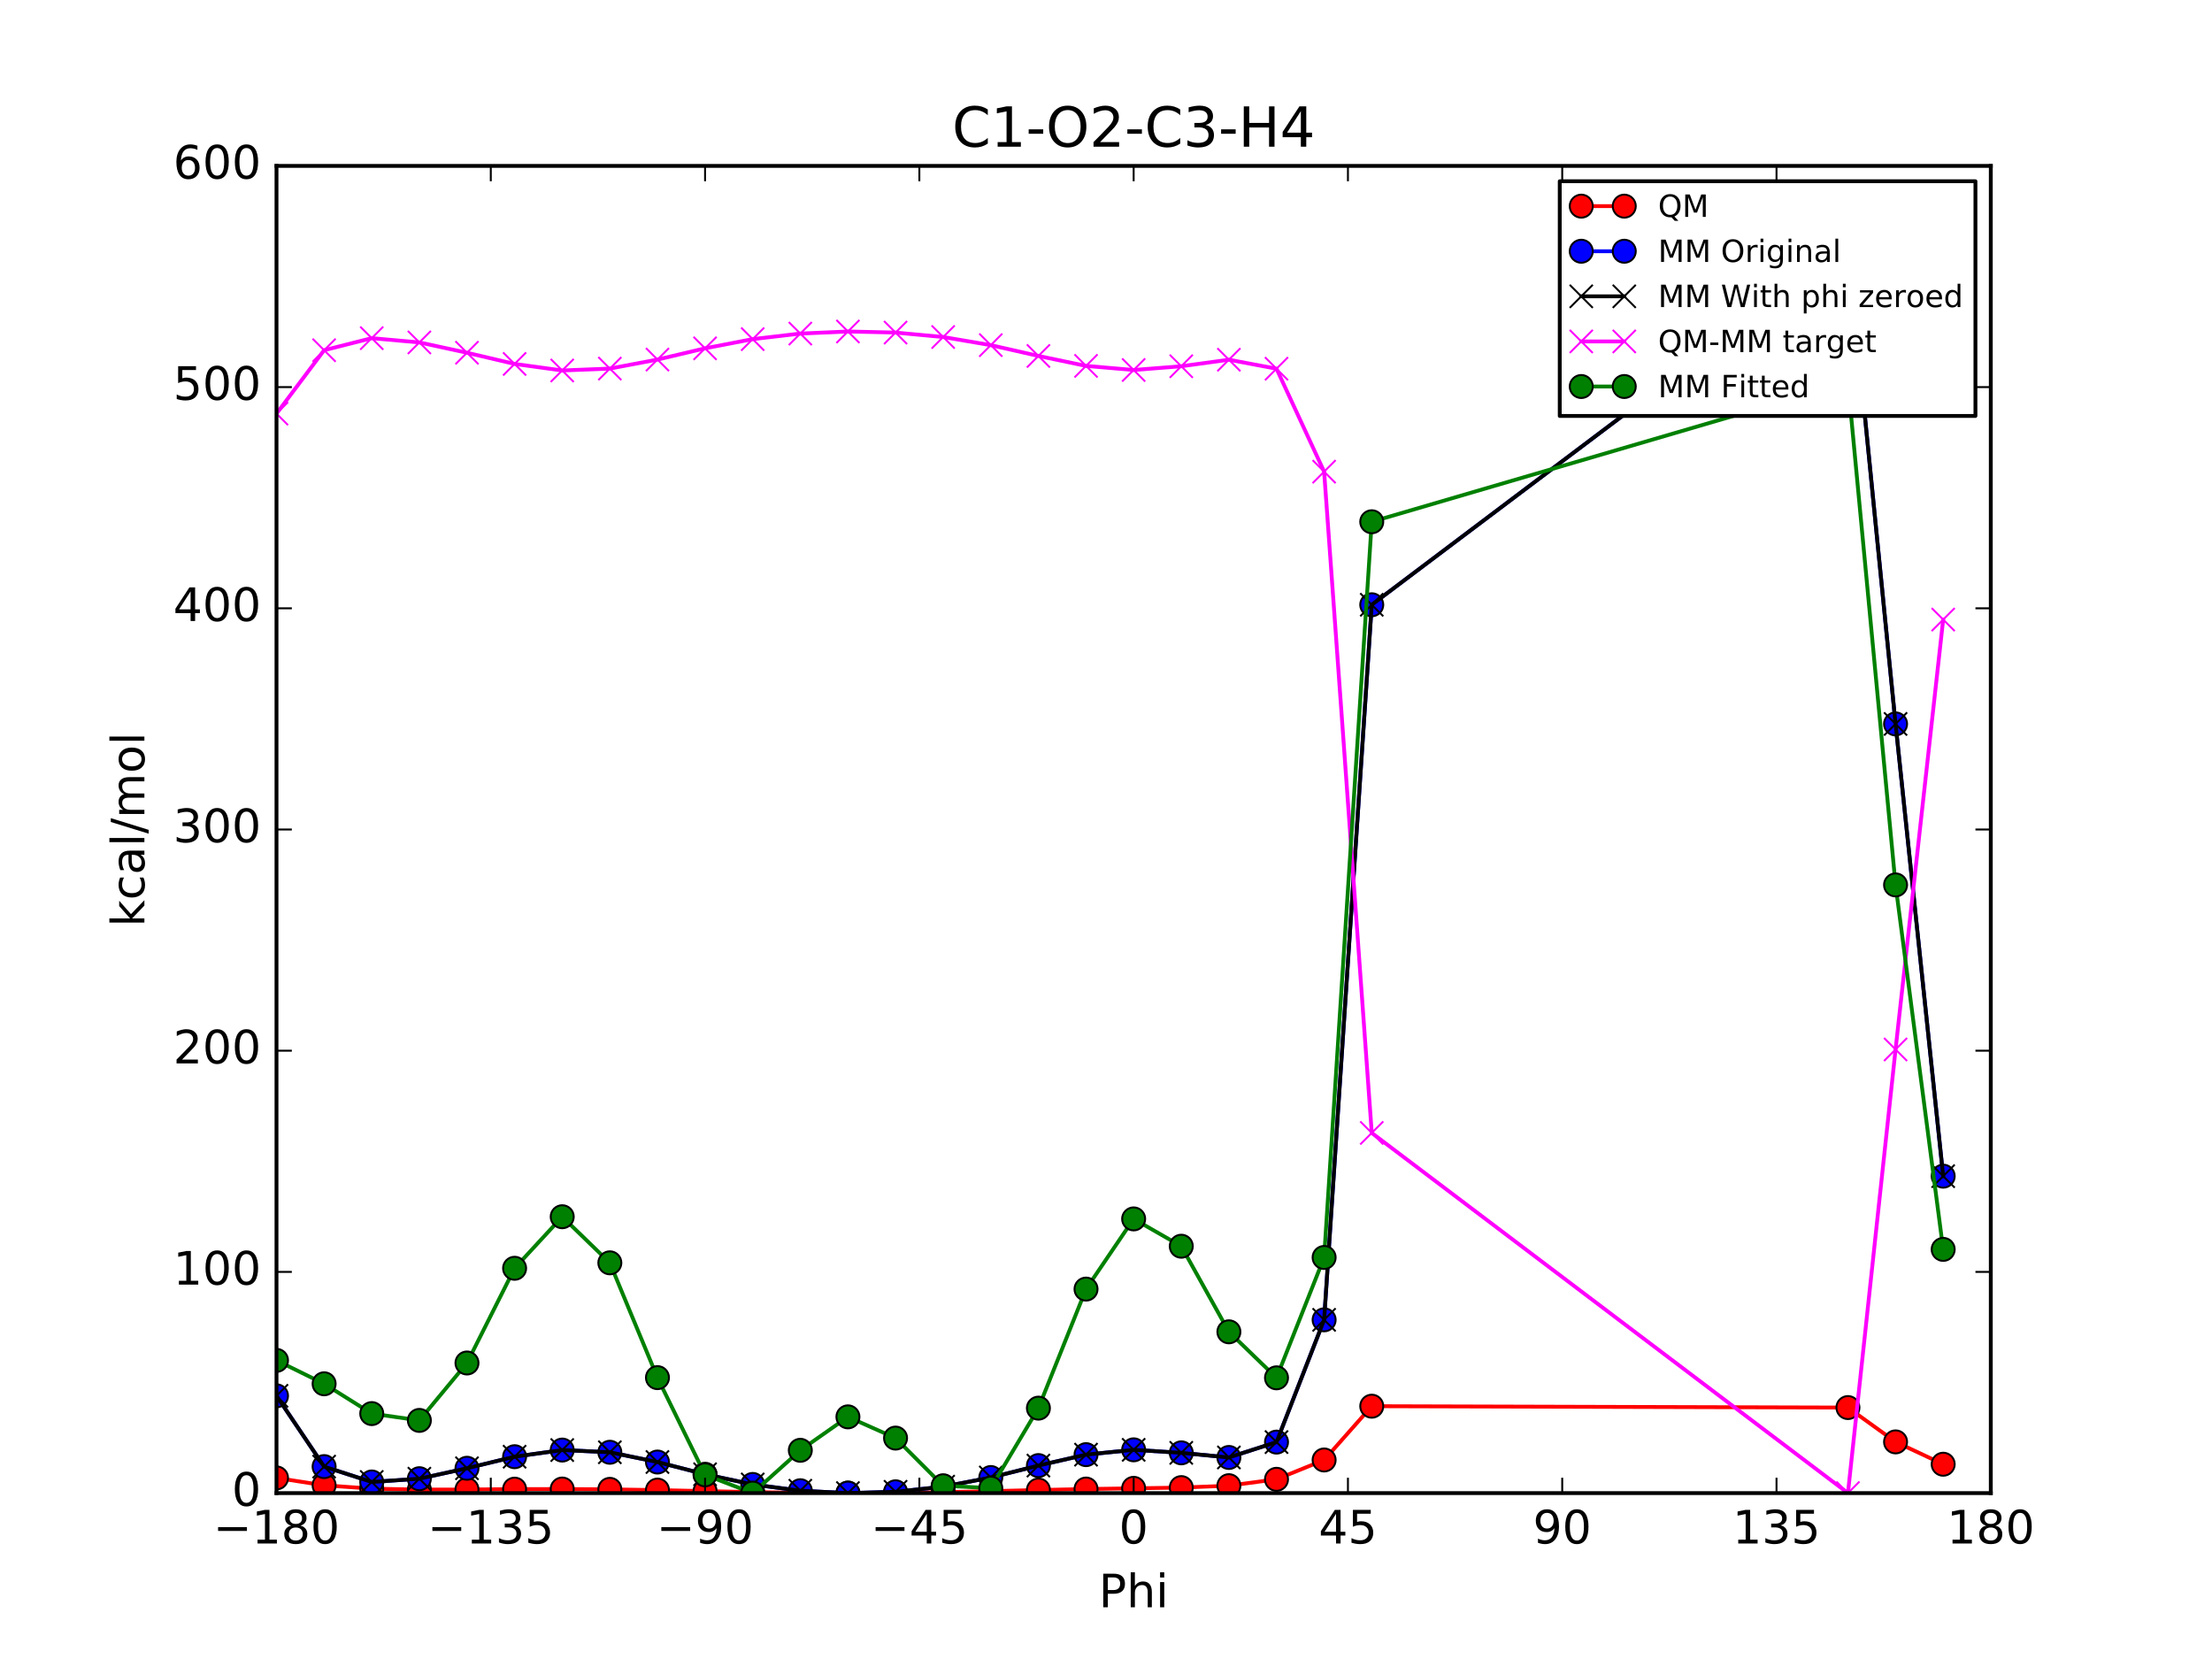 <?xml version="1.0" encoding="utf-8" standalone="no"?>
<!DOCTYPE svg PUBLIC "-//W3C//DTD SVG 1.1//EN"
  "http://www.w3.org/Graphics/SVG/1.1/DTD/svg11.dtd">
<!-- Created with matplotlib (http://matplotlib.org/) -->
<svg height="432pt" version="1.1" viewBox="0 0 576 432" width="576pt" xmlns="http://www.w3.org/2000/svg" xmlns:xlink="http://www.w3.org/1999/xlink">
 <defs>
  <style type="text/css">
*{stroke-linecap:butt;stroke-linejoin:round;stroke-miterlimit:100000;}
  </style>
 </defs>
 <g id="figure_1">
  <g id="patch_1">
   <path d="M 0 432 
L 576 432 
L 576 0 
L 0 0 
z
" style="fill:#ffffff;"/>
  </g>
  <g id="axes_1">
   <g id="patch_2">
    <path d="M 72 388.8 
L 518.4 388.8 
L 518.4 43.2 
L 72 43.2 
z
" style="fill:#ffffff;"/>
   </g>
   <g id="line2d_1">
    <path clip-path="url(#p7f86715329)" d="M 72 384.848 
L 84.4 386.773 
L 96.8 387.638 
L 109.2 387.894 
L 121.6 387.864 
L 134 387.77 
L 146.4 387.74 
L 158.8 387.825 
L 171.2 388.019 
L 183.6 388.277 
L 196 388.534 
L 208.4 388.724 
L 220.8 388.8 
L 233.2 388.742 
L 245.6 388.559 
L 258 388.293 
L 270.4 388 
L 282.8 387.743 
L 295.2 387.556 
L 307.6 387.368 
L 320 386.867 
L 332.4 385.207 
L 344.8 380.177 
L 357.2 366.169 
L 481.2 366.528 
L 493.6 375.465 
L 506 381.281 
" style="fill:none;stroke:#ff0000;stroke-linecap:square;"/>
    <defs>
     <path d="M 0 3 
C 0.796 3 1.559 2.684 2.121 2.121 
C 2.684 1.559 3 0.796 3 0 
C 3 -0.796 2.684 -1.559 2.121 -2.121 
C 1.559 -2.684 0.796 -3 0 -3 
C -0.796 -3 -1.559 -2.684 -2.121 -2.121 
C -2.684 -1.559 -3 -0.796 -3 0 
C -3 0.796 -2.684 1.559 -2.121 2.121 
C -1.559 2.684 -0.796 3 0 3 
z
" id="mc1f499f086" style="stroke:#000000;stroke-width:0.5;"/>
    </defs>
    <g clip-path="url(#p7f86715329)">
     <use style="fill:#ff0000;stroke:#000000;stroke-width:0.5;" x="72" xlink:href="#mc1f499f086" y="384.848"/>
     <use style="fill:#ff0000;stroke:#000000;stroke-width:0.5;" x="84.4" xlink:href="#mc1f499f086" y="386.773"/>
     <use style="fill:#ff0000;stroke:#000000;stroke-width:0.5;" x="96.8" xlink:href="#mc1f499f086" y="387.638"/>
     <use style="fill:#ff0000;stroke:#000000;stroke-width:0.5;" x="109.2" xlink:href="#mc1f499f086" y="387.894"/>
     <use style="fill:#ff0000;stroke:#000000;stroke-width:0.5;" x="121.6" xlink:href="#mc1f499f086" y="387.864"/>
     <use style="fill:#ff0000;stroke:#000000;stroke-width:0.5;" x="134" xlink:href="#mc1f499f086" y="387.77"/>
     <use style="fill:#ff0000;stroke:#000000;stroke-width:0.5;" x="146.4" xlink:href="#mc1f499f086" y="387.74"/>
     <use style="fill:#ff0000;stroke:#000000;stroke-width:0.5;" x="158.8" xlink:href="#mc1f499f086" y="387.825"/>
     <use style="fill:#ff0000;stroke:#000000;stroke-width:0.5;" x="171.2" xlink:href="#mc1f499f086" y="388.019"/>
     <use style="fill:#ff0000;stroke:#000000;stroke-width:0.5;" x="183.6" xlink:href="#mc1f499f086" y="388.277"/>
     <use style="fill:#ff0000;stroke:#000000;stroke-width:0.5;" x="196" xlink:href="#mc1f499f086" y="388.534"/>
     <use style="fill:#ff0000;stroke:#000000;stroke-width:0.5;" x="208.4" xlink:href="#mc1f499f086" y="388.724"/>
     <use style="fill:#ff0000;stroke:#000000;stroke-width:0.5;" x="220.8" xlink:href="#mc1f499f086" y="388.8"/>
     <use style="fill:#ff0000;stroke:#000000;stroke-width:0.5;" x="233.2" xlink:href="#mc1f499f086" y="388.742"/>
     <use style="fill:#ff0000;stroke:#000000;stroke-width:0.5;" x="245.6" xlink:href="#mc1f499f086" y="388.559"/>
     <use style="fill:#ff0000;stroke:#000000;stroke-width:0.5;" x="258" xlink:href="#mc1f499f086" y="388.293"/>
     <use style="fill:#ff0000;stroke:#000000;stroke-width:0.5;" x="270.4" xlink:href="#mc1f499f086" y="388"/>
     <use style="fill:#ff0000;stroke:#000000;stroke-width:0.5;" x="282.8" xlink:href="#mc1f499f086" y="387.743"/>
     <use style="fill:#ff0000;stroke:#000000;stroke-width:0.5;" x="295.2" xlink:href="#mc1f499f086" y="387.556"/>
     <use style="fill:#ff0000;stroke:#000000;stroke-width:0.5;" x="307.6" xlink:href="#mc1f499f086" y="387.368"/>
     <use style="fill:#ff0000;stroke:#000000;stroke-width:0.5;" x="320" xlink:href="#mc1f499f086" y="386.867"/>
     <use style="fill:#ff0000;stroke:#000000;stroke-width:0.5;" x="332.4" xlink:href="#mc1f499f086" y="385.207"/>
     <use style="fill:#ff0000;stroke:#000000;stroke-width:0.5;" x="344.8" xlink:href="#mc1f499f086" y="380.177"/>
     <use style="fill:#ff0000;stroke:#000000;stroke-width:0.5;" x="357.2" xlink:href="#mc1f499f086" y="366.169"/>
     <use style="fill:#ff0000;stroke:#000000;stroke-width:0.5;" x="481.2" xlink:href="#mc1f499f086" y="366.528"/>
     <use style="fill:#ff0000;stroke:#000000;stroke-width:0.5;" x="493.6" xlink:href="#mc1f499f086" y="375.465"/>
     <use style="fill:#ff0000;stroke:#000000;stroke-width:0.5;" x="506" xlink:href="#mc1f499f086" y="381.281"/>
    </g>
   </g>
   <g id="line2d_2">
    <path clip-path="url(#p7f86715329)" d="M 72 363.47 
L 84.4 381.899 
L 96.8 385.902 
L 109.2 385.05 
L 121.6 382.333 
L 134 379.323 
L 146.4 377.592 
L 158.8 378.166 
L 171.2 380.709 
L 183.6 383.895 
L 196 386.546 
L 208.4 388.183 
L 220.8 388.8 
L 233.2 388.461 
L 245.6 387.124 
L 258 384.743 
L 270.4 381.632 
L 282.8 378.786 
L 295.2 377.532 
L 307.6 378.318 
L 320 379.519 
L 332.4 375.518 
L 344.8 343.681 
L 357.2 157.48 
L 481.2 64.05 
L 493.6 188.51 
L 506 306.27 
" style="fill:none;stroke:#0000ff;stroke-linecap:square;"/>
    <defs>
     <path d="M 0 3 
C 0.796 3 1.559 2.684 2.121 2.121 
C 2.684 1.559 3 0.796 3 0 
C 3 -0.796 2.684 -1.559 2.121 -2.121 
C 1.559 -2.684 0.796 -3 0 -3 
C -0.796 -3 -1.559 -2.684 -2.121 -2.121 
C -2.684 -1.559 -3 -0.796 -3 0 
C -3 0.796 -2.684 1.559 -2.121 2.121 
C -1.559 2.684 -0.796 3 0 3 
z
" id="mb810d539e5" style="stroke:#000000;stroke-width:0.5;"/>
    </defs>
    <g clip-path="url(#p7f86715329)">
     <use style="fill:#0000ff;stroke:#000000;stroke-width:0.5;" x="72" xlink:href="#mb810d539e5" y="363.47"/>
     <use style="fill:#0000ff;stroke:#000000;stroke-width:0.5;" x="84.4" xlink:href="#mb810d539e5" y="381.899"/>
     <use style="fill:#0000ff;stroke:#000000;stroke-width:0.5;" x="96.8" xlink:href="#mb810d539e5" y="385.902"/>
     <use style="fill:#0000ff;stroke:#000000;stroke-width:0.5;" x="109.2" xlink:href="#mb810d539e5" y="385.05"/>
     <use style="fill:#0000ff;stroke:#000000;stroke-width:0.5;" x="121.6" xlink:href="#mb810d539e5" y="382.333"/>
     <use style="fill:#0000ff;stroke:#000000;stroke-width:0.5;" x="134" xlink:href="#mb810d539e5" y="379.323"/>
     <use style="fill:#0000ff;stroke:#000000;stroke-width:0.5;" x="146.4" xlink:href="#mb810d539e5" y="377.592"/>
     <use style="fill:#0000ff;stroke:#000000;stroke-width:0.5;" x="158.8" xlink:href="#mb810d539e5" y="378.166"/>
     <use style="fill:#0000ff;stroke:#000000;stroke-width:0.5;" x="171.2" xlink:href="#mb810d539e5" y="380.709"/>
     <use style="fill:#0000ff;stroke:#000000;stroke-width:0.5;" x="183.6" xlink:href="#mb810d539e5" y="383.895"/>
     <use style="fill:#0000ff;stroke:#000000;stroke-width:0.5;" x="196" xlink:href="#mb810d539e5" y="386.546"/>
     <use style="fill:#0000ff;stroke:#000000;stroke-width:0.5;" x="208.4" xlink:href="#mb810d539e5" y="388.183"/>
     <use style="fill:#0000ff;stroke:#000000;stroke-width:0.5;" x="220.8" xlink:href="#mb810d539e5" y="388.8"/>
     <use style="fill:#0000ff;stroke:#000000;stroke-width:0.5;" x="233.2" xlink:href="#mb810d539e5" y="388.461"/>
     <use style="fill:#0000ff;stroke:#000000;stroke-width:0.5;" x="245.6" xlink:href="#mb810d539e5" y="387.124"/>
     <use style="fill:#0000ff;stroke:#000000;stroke-width:0.5;" x="258" xlink:href="#mb810d539e5" y="384.743"/>
     <use style="fill:#0000ff;stroke:#000000;stroke-width:0.5;" x="270.4" xlink:href="#mb810d539e5" y="381.632"/>
     <use style="fill:#0000ff;stroke:#000000;stroke-width:0.5;" x="282.8" xlink:href="#mb810d539e5" y="378.786"/>
     <use style="fill:#0000ff;stroke:#000000;stroke-width:0.5;" x="295.2" xlink:href="#mb810d539e5" y="377.532"/>
     <use style="fill:#0000ff;stroke:#000000;stroke-width:0.5;" x="307.6" xlink:href="#mb810d539e5" y="378.318"/>
     <use style="fill:#0000ff;stroke:#000000;stroke-width:0.5;" x="320" xlink:href="#mb810d539e5" y="379.519"/>
     <use style="fill:#0000ff;stroke:#000000;stroke-width:0.5;" x="332.4" xlink:href="#mb810d539e5" y="375.518"/>
     <use style="fill:#0000ff;stroke:#000000;stroke-width:0.5;" x="344.8" xlink:href="#mb810d539e5" y="343.681"/>
     <use style="fill:#0000ff;stroke:#000000;stroke-width:0.5;" x="357.2" xlink:href="#mb810d539e5" y="157.48"/>
     <use style="fill:#0000ff;stroke:#000000;stroke-width:0.5;" x="481.2" xlink:href="#mb810d539e5" y="64.05"/>
     <use style="fill:#0000ff;stroke:#000000;stroke-width:0.5;" x="493.6" xlink:href="#mb810d539e5" y="188.51"/>
     <use style="fill:#0000ff;stroke:#000000;stroke-width:0.5;" x="506" xlink:href="#mb810d539e5" y="306.27"/>
    </g>
   </g>
   <g id="line2d_3">
    <path clip-path="url(#p7f86715329)" d="M 72 363.47 
L 84.4 381.899 
L 96.8 385.902 
L 109.2 385.05 
L 121.6 382.333 
L 134 379.323 
L 146.4 377.592 
L 158.8 378.166 
L 171.2 380.709 
L 183.6 383.895 
L 196 386.546 
L 208.4 388.183 
L 220.8 388.8 
L 233.2 388.461 
L 245.6 387.124 
L 258 384.743 
L 270.4 381.632 
L 282.8 378.786 
L 295.2 377.532 
L 307.6 378.318 
L 320 379.519 
L 332.4 375.518 
L 344.8 343.681 
L 357.2 157.48 
L 481.2 64.05 
L 493.6 188.51 
L 506 306.27 
" style="fill:none;stroke:#000000;stroke-linecap:square;"/>
    <defs>
     <path d="M -3 3 
L 3 -3 
M -3 -3 
L 3 3 
" id="mf000727d4c" style="stroke:#000000;stroke-width:0.5;"/>
    </defs>
    <g clip-path="url(#p7f86715329)">
     <use style="stroke:#000000;stroke-width:0.5;" x="72" xlink:href="#mf000727d4c" y="363.47"/>
     <use style="stroke:#000000;stroke-width:0.5;" x="84.4" xlink:href="#mf000727d4c" y="381.899"/>
     <use style="stroke:#000000;stroke-width:0.5;" x="96.8" xlink:href="#mf000727d4c" y="385.902"/>
     <use style="stroke:#000000;stroke-width:0.5;" x="109.2" xlink:href="#mf000727d4c" y="385.05"/>
     <use style="stroke:#000000;stroke-width:0.5;" x="121.6" xlink:href="#mf000727d4c" y="382.333"/>
     <use style="stroke:#000000;stroke-width:0.5;" x="134" xlink:href="#mf000727d4c" y="379.323"/>
     <use style="stroke:#000000;stroke-width:0.5;" x="146.4" xlink:href="#mf000727d4c" y="377.592"/>
     <use style="stroke:#000000;stroke-width:0.5;" x="158.8" xlink:href="#mf000727d4c" y="378.166"/>
     <use style="stroke:#000000;stroke-width:0.5;" x="171.2" xlink:href="#mf000727d4c" y="380.709"/>
     <use style="stroke:#000000;stroke-width:0.5;" x="183.6" xlink:href="#mf000727d4c" y="383.895"/>
     <use style="stroke:#000000;stroke-width:0.5;" x="196" xlink:href="#mf000727d4c" y="386.546"/>
     <use style="stroke:#000000;stroke-width:0.5;" x="208.4" xlink:href="#mf000727d4c" y="388.183"/>
     <use style="stroke:#000000;stroke-width:0.5;" x="220.8" xlink:href="#mf000727d4c" y="388.8"/>
     <use style="stroke:#000000;stroke-width:0.5;" x="233.2" xlink:href="#mf000727d4c" y="388.461"/>
     <use style="stroke:#000000;stroke-width:0.5;" x="245.6" xlink:href="#mf000727d4c" y="387.124"/>
     <use style="stroke:#000000;stroke-width:0.5;" x="258" xlink:href="#mf000727d4c" y="384.743"/>
     <use style="stroke:#000000;stroke-width:0.5;" x="270.4" xlink:href="#mf000727d4c" y="381.632"/>
     <use style="stroke:#000000;stroke-width:0.5;" x="282.8" xlink:href="#mf000727d4c" y="378.786"/>
     <use style="stroke:#000000;stroke-width:0.5;" x="295.2" xlink:href="#mf000727d4c" y="377.532"/>
     <use style="stroke:#000000;stroke-width:0.5;" x="307.6" xlink:href="#mf000727d4c" y="378.318"/>
     <use style="stroke:#000000;stroke-width:0.5;" x="320" xlink:href="#mf000727d4c" y="379.519"/>
     <use style="stroke:#000000;stroke-width:0.5;" x="332.4" xlink:href="#mf000727d4c" y="375.518"/>
     <use style="stroke:#000000;stroke-width:0.5;" x="344.8" xlink:href="#mf000727d4c" y="343.681"/>
     <use style="stroke:#000000;stroke-width:0.5;" x="357.2" xlink:href="#mf000727d4c" y="157.48"/>
     <use style="stroke:#000000;stroke-width:0.5;" x="481.2" xlink:href="#mf000727d4c" y="64.05"/>
     <use style="stroke:#000000;stroke-width:0.5;" x="493.6" xlink:href="#mf000727d4c" y="188.51"/>
     <use style="stroke:#000000;stroke-width:0.5;" x="506" xlink:href="#mf000727d4c" y="306.27"/>
    </g>
   </g>
   <g id="line2d_4">
    <path clip-path="url(#p7f86715329)" d="M 72 107.7 
L 84.4 91.196 
L 96.8 88.058 
L 109.2 89.166 
L 121.6 91.853 
L 134 94.769 
L 146.4 96.47 
L 158.8 95.98 
L 171.2 93.632 
L 183.6 90.704 
L 196 88.31 
L 208.4 86.863 
L 220.8 86.322 
L 233.2 86.602 
L 245.6 87.757 
L 258 89.872 
L 270.4 92.69 
L 282.8 95.279 
L 295.2 96.346 
L 307.6 95.371 
L 320 93.669 
L 332.4 96.011 
L 344.8 122.818 
L 357.2 295.011 
L 481.2 388.8 
L 493.6 273.277 
L 506 161.332 
" style="fill:none;stroke:#ff00ff;stroke-linecap:square;"/>
    <defs>
     <path d="M -3 3 
L 3 -3 
M -3 -3 
L 3 3 
" id="mff439f329f" style="stroke:#ff00ff;stroke-width:0.5;"/>
    </defs>
    <g clip-path="url(#p7f86715329)">
     <use style="fill:#ff00ff;stroke:#ff00ff;stroke-width:0.5;" x="72" xlink:href="#mff439f329f" y="107.7"/>
     <use style="fill:#ff00ff;stroke:#ff00ff;stroke-width:0.5;" x="84.4" xlink:href="#mff439f329f" y="91.196"/>
     <use style="fill:#ff00ff;stroke:#ff00ff;stroke-width:0.5;" x="96.8" xlink:href="#mff439f329f" y="88.058"/>
     <use style="fill:#ff00ff;stroke:#ff00ff;stroke-width:0.5;" x="109.2" xlink:href="#mff439f329f" y="89.166"/>
     <use style="fill:#ff00ff;stroke:#ff00ff;stroke-width:0.5;" x="121.6" xlink:href="#mff439f329f" y="91.853"/>
     <use style="fill:#ff00ff;stroke:#ff00ff;stroke-width:0.5;" x="134" xlink:href="#mff439f329f" y="94.769"/>
     <use style="fill:#ff00ff;stroke:#ff00ff;stroke-width:0.5;" x="146.4" xlink:href="#mff439f329f" y="96.47"/>
     <use style="fill:#ff00ff;stroke:#ff00ff;stroke-width:0.5;" x="158.8" xlink:href="#mff439f329f" y="95.98"/>
     <use style="fill:#ff00ff;stroke:#ff00ff;stroke-width:0.5;" x="171.2" xlink:href="#mff439f329f" y="93.632"/>
     <use style="fill:#ff00ff;stroke:#ff00ff;stroke-width:0.5;" x="183.6" xlink:href="#mff439f329f" y="90.704"/>
     <use style="fill:#ff00ff;stroke:#ff00ff;stroke-width:0.5;" x="196" xlink:href="#mff439f329f" y="88.31"/>
     <use style="fill:#ff00ff;stroke:#ff00ff;stroke-width:0.5;" x="208.4" xlink:href="#mff439f329f" y="86.863"/>
     <use style="fill:#ff00ff;stroke:#ff00ff;stroke-width:0.5;" x="220.8" xlink:href="#mff439f329f" y="86.322"/>
     <use style="fill:#ff00ff;stroke:#ff00ff;stroke-width:0.5;" x="233.2" xlink:href="#mff439f329f" y="86.602"/>
     <use style="fill:#ff00ff;stroke:#ff00ff;stroke-width:0.5;" x="245.6" xlink:href="#mff439f329f" y="87.757"/>
     <use style="fill:#ff00ff;stroke:#ff00ff;stroke-width:0.5;" x="258" xlink:href="#mff439f329f" y="89.872"/>
     <use style="fill:#ff00ff;stroke:#ff00ff;stroke-width:0.5;" x="270.4" xlink:href="#mff439f329f" y="92.69"/>
     <use style="fill:#ff00ff;stroke:#ff00ff;stroke-width:0.5;" x="282.8" xlink:href="#mff439f329f" y="95.279"/>
     <use style="fill:#ff00ff;stroke:#ff00ff;stroke-width:0.5;" x="295.2" xlink:href="#mff439f329f" y="96.346"/>
     <use style="fill:#ff00ff;stroke:#ff00ff;stroke-width:0.5;" x="307.6" xlink:href="#mff439f329f" y="95.371"/>
     <use style="fill:#ff00ff;stroke:#ff00ff;stroke-width:0.5;" x="320" xlink:href="#mff439f329f" y="93.669"/>
     <use style="fill:#ff00ff;stroke:#ff00ff;stroke-width:0.5;" x="332.4" xlink:href="#mff439f329f" y="96.011"/>
     <use style="fill:#ff00ff;stroke:#ff00ff;stroke-width:0.5;" x="344.8" xlink:href="#mff439f329f" y="122.818"/>
     <use style="fill:#ff00ff;stroke:#ff00ff;stroke-width:0.5;" x="357.2" xlink:href="#mff439f329f" y="295.011"/>
     <use style="fill:#ff00ff;stroke:#ff00ff;stroke-width:0.5;" x="481.2" xlink:href="#mff439f329f" y="388.8"/>
     <use style="fill:#ff00ff;stroke:#ff00ff;stroke-width:0.5;" x="493.6" xlink:href="#mff439f329f" y="273.277"/>
     <use style="fill:#ff00ff;stroke:#ff00ff;stroke-width:0.5;" x="506" xlink:href="#mff439f329f" y="161.332"/>
    </g>
   </g>
   <g id="line2d_5">
    <path clip-path="url(#p7f86715329)" d="M 72 354.244 
L 84.4 360.338 
L 96.8 368.095 
L 109.2 369.871 
L 121.6 354.921 
L 134 330.257 
L 146.4 316.836 
L 158.8 328.838 
L 171.2 358.734 
L 183.6 384.046 
L 196 388.8 
L 208.4 377.654 
L 220.8 368.947 
L 233.2 374.477 
L 245.6 386.885 
L 258 387.504 
L 270.4 366.678 
L 282.8 335.676 
L 295.2 317.4 
L 307.6 324.513 
L 320 346.802 
L 332.4 358.783 
L 344.8 327.442 
L 357.2 135.866 
L 481.2 99.572 
L 493.6 230.431 
L 506 325.337 
" style="fill:none;stroke:#008000;stroke-linecap:square;"/>
    <defs>
     <path d="M 0 3 
C 0.796 3 1.559 2.684 2.121 2.121 
C 2.684 1.559 3 0.796 3 0 
C 3 -0.796 2.684 -1.559 2.121 -2.121 
C 1.559 -2.684 0.796 -3 0 -3 
C -0.796 -3 -1.559 -2.684 -2.121 -2.121 
C -2.684 -1.559 -3 -0.796 -3 0 
C -3 0.796 -2.684 1.559 -2.121 2.121 
C -1.559 2.684 -0.796 3 0 3 
z
" id="mce58812c3e" style="stroke:#000000;stroke-width:0.5;"/>
    </defs>
    <g clip-path="url(#p7f86715329)">
     <use style="fill:#008000;stroke:#000000;stroke-width:0.5;" x="72" xlink:href="#mce58812c3e" y="354.244"/>
     <use style="fill:#008000;stroke:#000000;stroke-width:0.5;" x="84.4" xlink:href="#mce58812c3e" y="360.338"/>
     <use style="fill:#008000;stroke:#000000;stroke-width:0.5;" x="96.8" xlink:href="#mce58812c3e" y="368.095"/>
     <use style="fill:#008000;stroke:#000000;stroke-width:0.5;" x="109.2" xlink:href="#mce58812c3e" y="369.871"/>
     <use style="fill:#008000;stroke:#000000;stroke-width:0.5;" x="121.6" xlink:href="#mce58812c3e" y="354.921"/>
     <use style="fill:#008000;stroke:#000000;stroke-width:0.5;" x="134" xlink:href="#mce58812c3e" y="330.257"/>
     <use style="fill:#008000;stroke:#000000;stroke-width:0.5;" x="146.4" xlink:href="#mce58812c3e" y="316.836"/>
     <use style="fill:#008000;stroke:#000000;stroke-width:0.5;" x="158.8" xlink:href="#mce58812c3e" y="328.838"/>
     <use style="fill:#008000;stroke:#000000;stroke-width:0.5;" x="171.2" xlink:href="#mce58812c3e" y="358.734"/>
     <use style="fill:#008000;stroke:#000000;stroke-width:0.5;" x="183.6" xlink:href="#mce58812c3e" y="384.046"/>
     <use style="fill:#008000;stroke:#000000;stroke-width:0.5;" x="196" xlink:href="#mce58812c3e" y="388.8"/>
     <use style="fill:#008000;stroke:#000000;stroke-width:0.5;" x="208.4" xlink:href="#mce58812c3e" y="377.654"/>
     <use style="fill:#008000;stroke:#000000;stroke-width:0.5;" x="220.8" xlink:href="#mce58812c3e" y="368.947"/>
     <use style="fill:#008000;stroke:#000000;stroke-width:0.5;" x="233.2" xlink:href="#mce58812c3e" y="374.477"/>
     <use style="fill:#008000;stroke:#000000;stroke-width:0.5;" x="245.6" xlink:href="#mce58812c3e" y="386.885"/>
     <use style="fill:#008000;stroke:#000000;stroke-width:0.5;" x="258" xlink:href="#mce58812c3e" y="387.504"/>
     <use style="fill:#008000;stroke:#000000;stroke-width:0.5;" x="270.4" xlink:href="#mce58812c3e" y="366.678"/>
     <use style="fill:#008000;stroke:#000000;stroke-width:0.5;" x="282.8" xlink:href="#mce58812c3e" y="335.676"/>
     <use style="fill:#008000;stroke:#000000;stroke-width:0.5;" x="295.2" xlink:href="#mce58812c3e" y="317.4"/>
     <use style="fill:#008000;stroke:#000000;stroke-width:0.5;" x="307.6" xlink:href="#mce58812c3e" y="324.513"/>
     <use style="fill:#008000;stroke:#000000;stroke-width:0.5;" x="320" xlink:href="#mce58812c3e" y="346.802"/>
     <use style="fill:#008000;stroke:#000000;stroke-width:0.5;" x="332.4" xlink:href="#mce58812c3e" y="358.783"/>
     <use style="fill:#008000;stroke:#000000;stroke-width:0.5;" x="344.8" xlink:href="#mce58812c3e" y="327.442"/>
     <use style="fill:#008000;stroke:#000000;stroke-width:0.5;" x="357.2" xlink:href="#mce58812c3e" y="135.866"/>
     <use style="fill:#008000;stroke:#000000;stroke-width:0.5;" x="481.2" xlink:href="#mce58812c3e" y="99.572"/>
     <use style="fill:#008000;stroke:#000000;stroke-width:0.5;" x="493.6" xlink:href="#mce58812c3e" y="230.431"/>
     <use style="fill:#008000;stroke:#000000;stroke-width:0.5;" x="506" xlink:href="#mce58812c3e" y="325.337"/>
    </g>
   </g>
   <g id="patch_3">
    <path d="M 72 43.2 
L 518.4 43.2 
" style="fill:none;stroke:#000000;stroke-linecap:square;stroke-linejoin:miter;"/>
   </g>
   <g id="patch_4">
    <path d="M 518.4 388.8 
L 518.4 43.2 
" style="fill:none;stroke:#000000;stroke-linecap:square;stroke-linejoin:miter;"/>
   </g>
   <g id="patch_5">
    <path d="M 72 388.8 
L 72 43.2 
" style="fill:none;stroke:#000000;stroke-linecap:square;stroke-linejoin:miter;"/>
   </g>
   <g id="patch_6">
    <path d="M 72 388.8 
L 518.4 388.8 
" style="fill:none;stroke:#000000;stroke-linecap:square;stroke-linejoin:miter;"/>
   </g>
   <g id="matplotlib.axis_1">
    <g id="xtick_1">
     <g id="line2d_6">
      <defs>
       <path d="M 0 0 
L 0 -4 
" id="m4774ae8184" style="stroke:#000000;stroke-width:0.5;"/>
      </defs>
      <g>
       <use style="stroke:#000000;stroke-width:0.5;" x="72.0" xlink:href="#m4774ae8184" y="388.8"/>
      </g>
     </g>
     <g id="line2d_7">
      <defs>
       <path d="M 0 0 
L 0 4 
" id="m86972c0874" style="stroke:#000000;stroke-width:0.5;"/>
      </defs>
      <g>
       <use style="stroke:#000000;stroke-width:0.5;" x="72.0" xlink:href="#m86972c0874" y="43.2"/>
      </g>
     </g>
     <g id="text_1">
      <!-- −180 -->
      <defs>
       <path d="M 12.406 8.297 
L 28.516 8.297 
L 28.516 63.922 
L 10.984 60.406 
L 10.984 69.391 
L 28.422 72.906 
L 38.281 72.906 
L 38.281 8.297 
L 54.391 8.297 
L 54.391 0 
L 12.406 0 
z
" id="BitstreamVeraSans-Roman-31"/>
       <path d="M 31.781 66.406 
Q 24.172 66.406 20.328 58.906 
Q 16.5 51.422 16.5 36.375 
Q 16.5 21.391 20.328 13.891 
Q 24.172 6.391 31.781 6.391 
Q 39.453 6.391 43.281 13.891 
Q 47.125 21.391 47.125 36.375 
Q 47.125 51.422 43.281 58.906 
Q 39.453 66.406 31.781 66.406 
M 31.781 74.219 
Q 44.047 74.219 50.516 64.516 
Q 56.984 54.828 56.984 36.375 
Q 56.984 17.969 50.516 8.266 
Q 44.047 -1.422 31.781 -1.422 
Q 19.531 -1.422 13.062 8.266 
Q 6.594 17.969 6.594 36.375 
Q 6.594 54.828 13.062 64.516 
Q 19.531 74.219 31.781 74.219 
" id="BitstreamVeraSans-Roman-30"/>
       <path d="M 31.781 34.625 
Q 24.75 34.625 20.719 30.859 
Q 16.703 27.094 16.703 20.516 
Q 16.703 13.922 20.719 10.156 
Q 24.75 6.391 31.781 6.391 
Q 38.812 6.391 42.859 10.172 
Q 46.922 13.969 46.922 20.516 
Q 46.922 27.094 42.891 30.859 
Q 38.875 34.625 31.781 34.625 
M 21.922 38.812 
Q 15.578 40.375 12.031 44.719 
Q 8.5 49.078 8.5 55.328 
Q 8.5 64.062 14.719 69.141 
Q 20.953 74.219 31.781 74.219 
Q 42.672 74.219 48.875 69.141 
Q 55.078 64.062 55.078 55.328 
Q 55.078 49.078 51.531 44.719 
Q 48 40.375 41.703 38.812 
Q 48.828 37.156 52.797 32.312 
Q 56.781 27.484 56.781 20.516 
Q 56.781 9.906 50.312 4.234 
Q 43.844 -1.422 31.781 -1.422 
Q 19.734 -1.422 13.25 4.234 
Q 6.781 9.906 6.781 20.516 
Q 6.781 27.484 10.781 32.312 
Q 14.797 37.156 21.922 38.812 
M 18.312 54.391 
Q 18.312 48.734 21.844 45.562 
Q 25.391 42.391 31.781 42.391 
Q 38.141 42.391 41.719 45.562 
Q 45.312 48.734 45.312 54.391 
Q 45.312 60.062 41.719 63.234 
Q 38.141 66.406 31.781 66.406 
Q 25.391 66.406 21.844 63.234 
Q 18.312 60.062 18.312 54.391 
" id="BitstreamVeraSans-Roman-38"/>
       <path d="M 10.594 35.5 
L 73.188 35.5 
L 73.188 27.203 
L 10.594 27.203 
z
" id="BitstreamVeraSans-Roman-2212"/>
      </defs>
      <g transform="translate(55.52 401.918)scale(0.12 -0.12)">
       <use xlink:href="#BitstreamVeraSans-Roman-2212"/>
       <use x="83.789" xlink:href="#BitstreamVeraSans-Roman-31"/>
       <use x="147.412" xlink:href="#BitstreamVeraSans-Roman-38"/>
       <use x="211.035" xlink:href="#BitstreamVeraSans-Roman-30"/>
      </g>
     </g>
    </g>
    <g id="xtick_2">
     <g id="line2d_8">
      <g>
       <use style="stroke:#000000;stroke-width:0.5;" x="127.8" xlink:href="#m4774ae8184" y="388.8"/>
      </g>
     </g>
     <g id="line2d_9">
      <g>
       <use style="stroke:#000000;stroke-width:0.5;" x="127.8" xlink:href="#m86972c0874" y="43.2"/>
      </g>
     </g>
     <g id="text_2">
      <!-- −135 -->
      <defs>
       <path d="M 10.797 72.906 
L 49.516 72.906 
L 49.516 64.594 
L 19.828 64.594 
L 19.828 46.734 
Q 21.969 47.469 24.109 47.828 
Q 26.266 48.188 28.422 48.188 
Q 40.625 48.188 47.75 41.5 
Q 54.891 34.812 54.891 23.391 
Q 54.891 11.625 47.562 5.094 
Q 40.234 -1.422 26.906 -1.422 
Q 22.312 -1.422 17.547 -0.641 
Q 12.797 0.141 7.719 1.703 
L 7.719 11.625 
Q 12.109 9.234 16.797 8.062 
Q 21.484 6.891 26.703 6.891 
Q 35.156 6.891 40.078 11.328 
Q 45.016 15.766 45.016 23.391 
Q 45.016 31 40.078 35.438 
Q 35.156 39.891 26.703 39.891 
Q 22.75 39.891 18.812 39.016 
Q 14.891 38.141 10.797 36.281 
z
" id="BitstreamVeraSans-Roman-35"/>
       <path d="M 40.578 39.312 
Q 47.656 37.797 51.625 33 
Q 55.609 28.219 55.609 21.188 
Q 55.609 10.406 48.188 4.484 
Q 40.766 -1.422 27.094 -1.422 
Q 22.516 -1.422 17.656 -0.516 
Q 12.797 0.391 7.625 2.203 
L 7.625 11.719 
Q 11.719 9.328 16.594 8.109 
Q 21.484 6.891 26.812 6.891 
Q 36.078 6.891 40.938 10.547 
Q 45.797 14.203 45.797 21.188 
Q 45.797 27.641 41.281 31.266 
Q 36.766 34.906 28.719 34.906 
L 20.219 34.906 
L 20.219 43.016 
L 29.109 43.016 
Q 36.375 43.016 40.234 45.922 
Q 44.094 48.828 44.094 54.297 
Q 44.094 59.906 40.109 62.906 
Q 36.141 65.922 28.719 65.922 
Q 24.656 65.922 20.016 65.031 
Q 15.375 64.156 9.812 62.312 
L 9.812 71.094 
Q 15.438 72.656 20.344 73.438 
Q 25.25 74.219 29.594 74.219 
Q 40.828 74.219 47.359 69.109 
Q 53.906 64.016 53.906 55.328 
Q 53.906 49.266 50.438 45.094 
Q 46.969 40.922 40.578 39.312 
" id="BitstreamVeraSans-Roman-33"/>
      </defs>
      <g transform="translate(111.32 401.918)scale(0.12 -0.12)">
       <use xlink:href="#BitstreamVeraSans-Roman-2212"/>
       <use x="83.789" xlink:href="#BitstreamVeraSans-Roman-31"/>
       <use x="147.412" xlink:href="#BitstreamVeraSans-Roman-33"/>
       <use x="211.035" xlink:href="#BitstreamVeraSans-Roman-35"/>
      </g>
     </g>
    </g>
    <g id="xtick_3">
     <g id="line2d_10">
      <g>
       <use style="stroke:#000000;stroke-width:0.5;" x="183.6" xlink:href="#m4774ae8184" y="388.8"/>
      </g>
     </g>
     <g id="line2d_11">
      <g>
       <use style="stroke:#000000;stroke-width:0.5;" x="183.6" xlink:href="#m86972c0874" y="43.2"/>
      </g>
     </g>
     <g id="text_3">
      <!-- −90 -->
      <defs>
       <path d="M 10.984 1.516 
L 10.984 10.5 
Q 14.703 8.734 18.5 7.812 
Q 22.312 6.891 25.984 6.891 
Q 35.75 6.891 40.891 13.453 
Q 46.047 20.016 46.781 33.406 
Q 43.953 29.203 39.594 26.953 
Q 35.25 24.703 29.984 24.703 
Q 19.047 24.703 12.672 31.312 
Q 6.297 37.938 6.297 49.422 
Q 6.297 60.641 12.938 67.422 
Q 19.578 74.219 30.609 74.219 
Q 43.266 74.219 49.922 64.516 
Q 56.594 54.828 56.594 36.375 
Q 56.594 19.141 48.406 8.859 
Q 40.234 -1.422 26.422 -1.422 
Q 22.703 -1.422 18.891 -0.688 
Q 15.094 0.047 10.984 1.516 
M 30.609 32.422 
Q 37.25 32.422 41.125 36.953 
Q 45.016 41.5 45.016 49.422 
Q 45.016 57.281 41.125 61.844 
Q 37.25 66.406 30.609 66.406 
Q 23.969 66.406 20.094 61.844 
Q 16.219 57.281 16.219 49.422 
Q 16.219 41.5 20.094 36.953 
Q 23.969 32.422 30.609 32.422 
" id="BitstreamVeraSans-Roman-39"/>
      </defs>
      <g transform="translate(170.937 401.918)scale(0.12 -0.12)">
       <use xlink:href="#BitstreamVeraSans-Roman-2212"/>
       <use x="83.789" xlink:href="#BitstreamVeraSans-Roman-39"/>
       <use x="147.412" xlink:href="#BitstreamVeraSans-Roman-30"/>
      </g>
     </g>
    </g>
    <g id="xtick_4">
     <g id="line2d_12">
      <g>
       <use style="stroke:#000000;stroke-width:0.5;" x="239.4" xlink:href="#m4774ae8184" y="388.8"/>
      </g>
     </g>
     <g id="line2d_13">
      <g>
       <use style="stroke:#000000;stroke-width:0.5;" x="239.4" xlink:href="#m86972c0874" y="43.2"/>
      </g>
     </g>
     <g id="text_4">
      <!-- −45 -->
      <defs>
       <path d="M 37.797 64.312 
L 12.891 25.391 
L 37.797 25.391 
z
M 35.203 72.906 
L 47.609 72.906 
L 47.609 25.391 
L 58.016 25.391 
L 58.016 17.188 
L 47.609 17.188 
L 47.609 0 
L 37.797 0 
L 37.797 17.188 
L 4.891 17.188 
L 4.891 26.703 
z
" id="BitstreamVeraSans-Roman-34"/>
      </defs>
      <g transform="translate(226.737 401.918)scale(0.12 -0.12)">
       <use xlink:href="#BitstreamVeraSans-Roman-2212"/>
       <use x="83.789" xlink:href="#BitstreamVeraSans-Roman-34"/>
       <use x="147.412" xlink:href="#BitstreamVeraSans-Roman-35"/>
      </g>
     </g>
    </g>
    <g id="xtick_5">
     <g id="line2d_14">
      <g>
       <use style="stroke:#000000;stroke-width:0.5;" x="295.2" xlink:href="#m4774ae8184" y="388.8"/>
      </g>
     </g>
     <g id="line2d_15">
      <g>
       <use style="stroke:#000000;stroke-width:0.5;" x="295.2" xlink:href="#m86972c0874" y="43.2"/>
      </g>
     </g>
     <g id="text_5">
      <!-- 0 -->
      <g transform="translate(291.382 401.918)scale(0.12 -0.12)">
       <use xlink:href="#BitstreamVeraSans-Roman-30"/>
      </g>
     </g>
    </g>
    <g id="xtick_6">
     <g id="line2d_16">
      <g>
       <use style="stroke:#000000;stroke-width:0.5;" x="351.0" xlink:href="#m4774ae8184" y="388.8"/>
      </g>
     </g>
     <g id="line2d_17">
      <g>
       <use style="stroke:#000000;stroke-width:0.5;" x="351.0" xlink:href="#m86972c0874" y="43.2"/>
      </g>
     </g>
     <g id="text_6">
      <!-- 45 -->
      <g transform="translate(343.365 401.918)scale(0.12 -0.12)">
       <use xlink:href="#BitstreamVeraSans-Roman-34"/>
       <use x="63.623" xlink:href="#BitstreamVeraSans-Roman-35"/>
      </g>
     </g>
    </g>
    <g id="xtick_7">
     <g id="line2d_18">
      <g>
       <use style="stroke:#000000;stroke-width:0.5;" x="406.8" xlink:href="#m4774ae8184" y="388.8"/>
      </g>
     </g>
     <g id="line2d_19">
      <g>
       <use style="stroke:#000000;stroke-width:0.5;" x="406.8" xlink:href="#m86972c0874" y="43.2"/>
      </g>
     </g>
     <g id="text_7">
      <!-- 90 -->
      <g transform="translate(399.165 401.918)scale(0.12 -0.12)">
       <use xlink:href="#BitstreamVeraSans-Roman-39"/>
       <use x="63.623" xlink:href="#BitstreamVeraSans-Roman-30"/>
      </g>
     </g>
    </g>
    <g id="xtick_8">
     <g id="line2d_20">
      <g>
       <use style="stroke:#000000;stroke-width:0.5;" x="462.6" xlink:href="#m4774ae8184" y="388.8"/>
      </g>
     </g>
     <g id="line2d_21">
      <g>
       <use style="stroke:#000000;stroke-width:0.5;" x="462.6" xlink:href="#m86972c0874" y="43.2"/>
      </g>
     </g>
     <g id="text_8">
      <!-- 135 -->
      <g transform="translate(451.147 401.918)scale(0.12 -0.12)">
       <use xlink:href="#BitstreamVeraSans-Roman-31"/>
       <use x="63.623" xlink:href="#BitstreamVeraSans-Roman-33"/>
       <use x="127.246" xlink:href="#BitstreamVeraSans-Roman-35"/>
      </g>
     </g>
    </g>
    <g id="xtick_9">
     <g id="line2d_22">
      <g>
       <use style="stroke:#000000;stroke-width:0.5;" x="518.4" xlink:href="#m4774ae8184" y="388.8"/>
      </g>
     </g>
     <g id="line2d_23">
      <g>
       <use style="stroke:#000000;stroke-width:0.5;" x="518.4" xlink:href="#m86972c0874" y="43.2"/>
      </g>
     </g>
     <g id="text_9">
      <!-- 180 -->
      <g transform="translate(506.947 401.918)scale(0.12 -0.12)">
       <use xlink:href="#BitstreamVeraSans-Roman-31"/>
       <use x="63.623" xlink:href="#BitstreamVeraSans-Roman-38"/>
       <use x="127.246" xlink:href="#BitstreamVeraSans-Roman-30"/>
      </g>
     </g>
    </g>
    <g id="text_10">
     <!-- Phi -->
     <defs>
      <path d="M 54.891 33.016 
L 54.891 0 
L 45.906 0 
L 45.906 32.719 
Q 45.906 40.484 42.875 44.328 
Q 39.844 48.188 33.797 48.188 
Q 26.516 48.188 22.312 43.547 
Q 18.109 38.922 18.109 30.906 
L 18.109 0 
L 9.078 0 
L 9.078 75.984 
L 18.109 75.984 
L 18.109 46.188 
Q 21.344 51.125 25.703 53.562 
Q 30.078 56 35.797 56 
Q 45.219 56 50.047 50.172 
Q 54.891 44.344 54.891 33.016 
" id="BitstreamVeraSans-Roman-68"/>
      <path d="M 19.672 64.797 
L 19.672 37.406 
L 32.078 37.406 
Q 38.969 37.406 42.719 40.969 
Q 46.484 44.531 46.484 51.125 
Q 46.484 57.672 42.719 61.234 
Q 38.969 64.797 32.078 64.797 
z
M 9.812 72.906 
L 32.078 72.906 
Q 44.344 72.906 50.609 67.359 
Q 56.891 61.812 56.891 51.125 
Q 56.891 40.328 50.609 34.812 
Q 44.344 29.297 32.078 29.297 
L 19.672 29.297 
L 19.672 0 
L 9.812 0 
z
" id="BitstreamVeraSans-Roman-50"/>
      <path d="M 9.422 54.688 
L 18.406 54.688 
L 18.406 0 
L 9.422 0 
z
M 9.422 75.984 
L 18.406 75.984 
L 18.406 64.594 
L 9.422 64.594 
z
" id="BitstreamVeraSans-Roman-69"/>
     </defs>
     <g transform="translate(286.113 418.532)scale(0.12 -0.12)">
      <use xlink:href="#BitstreamVeraSans-Roman-50"/>
      <use x="60.303" xlink:href="#BitstreamVeraSans-Roman-68"/>
      <use x="123.682" xlink:href="#BitstreamVeraSans-Roman-69"/>
     </g>
    </g>
   </g>
   <g id="matplotlib.axis_2">
    <g id="ytick_1">
     <g id="line2d_24">
      <defs>
       <path d="M 0 0 
L 4 0 
" id="mc5c16e4fd2" style="stroke:#000000;stroke-width:0.5;"/>
      </defs>
      <g>
       <use style="stroke:#000000;stroke-width:0.5;" x="72.0" xlink:href="#mc5c16e4fd2" y="388.8"/>
      </g>
     </g>
     <g id="line2d_25">
      <defs>
       <path d="M 0 0 
L -4 0 
" id="mc99eead65a" style="stroke:#000000;stroke-width:0.5;"/>
      </defs>
      <g>
       <use style="stroke:#000000;stroke-width:0.5;" x="518.4" xlink:href="#mc99eead65a" y="388.8"/>
      </g>
     </g>
     <g id="text_11">
      <!-- 0 -->
      <g transform="translate(60.365 392.111)scale(0.12 -0.12)">
       <use xlink:href="#BitstreamVeraSans-Roman-30"/>
      </g>
     </g>
    </g>
    <g id="ytick_2">
     <g id="line2d_26">
      <g>
       <use style="stroke:#000000;stroke-width:0.5;" x="72.0" xlink:href="#mc5c16e4fd2" y="331.2"/>
      </g>
     </g>
     <g id="line2d_27">
      <g>
       <use style="stroke:#000000;stroke-width:0.5;" x="518.4" xlink:href="#mc99eead65a" y="331.2"/>
      </g>
     </g>
     <g id="text_12">
      <!-- 100 -->
      <g transform="translate(45.095 334.511)scale(0.12 -0.12)">
       <use xlink:href="#BitstreamVeraSans-Roman-31"/>
       <use x="63.623" xlink:href="#BitstreamVeraSans-Roman-30"/>
       <use x="127.246" xlink:href="#BitstreamVeraSans-Roman-30"/>
      </g>
     </g>
    </g>
    <g id="ytick_3">
     <g id="line2d_28">
      <g>
       <use style="stroke:#000000;stroke-width:0.5;" x="72.0" xlink:href="#mc5c16e4fd2" y="273.6"/>
      </g>
     </g>
     <g id="line2d_29">
      <g>
       <use style="stroke:#000000;stroke-width:0.5;" x="518.4" xlink:href="#mc99eead65a" y="273.6"/>
      </g>
     </g>
     <g id="text_13">
      <!-- 200 -->
      <defs>
       <path d="M 19.188 8.297 
L 53.609 8.297 
L 53.609 0 
L 7.328 0 
L 7.328 8.297 
Q 12.938 14.109 22.625 23.891 
Q 32.328 33.688 34.812 36.531 
Q 39.547 41.844 41.422 45.531 
Q 43.312 49.219 43.312 52.781 
Q 43.312 58.594 39.234 62.25 
Q 35.156 65.922 28.609 65.922 
Q 23.969 65.922 18.812 64.312 
Q 13.672 62.703 7.812 59.422 
L 7.812 69.391 
Q 13.766 71.781 18.938 73 
Q 24.125 74.219 28.422 74.219 
Q 39.75 74.219 46.484 68.547 
Q 53.219 62.891 53.219 53.422 
Q 53.219 48.922 51.531 44.891 
Q 49.859 40.875 45.406 35.406 
Q 44.188 33.984 37.641 27.219 
Q 31.109 20.453 19.188 8.297 
" id="BitstreamVeraSans-Roman-32"/>
      </defs>
      <g transform="translate(45.095 276.911)scale(0.12 -0.12)">
       <use xlink:href="#BitstreamVeraSans-Roman-32"/>
       <use x="63.623" xlink:href="#BitstreamVeraSans-Roman-30"/>
       <use x="127.246" xlink:href="#BitstreamVeraSans-Roman-30"/>
      </g>
     </g>
    </g>
    <g id="ytick_4">
     <g id="line2d_30">
      <g>
       <use style="stroke:#000000;stroke-width:0.5;" x="72.0" xlink:href="#mc5c16e4fd2" y="216.0"/>
      </g>
     </g>
     <g id="line2d_31">
      <g>
       <use style="stroke:#000000;stroke-width:0.5;" x="518.4" xlink:href="#mc99eead65a" y="216.0"/>
      </g>
     </g>
     <g id="text_14">
      <!-- 300 -->
      <g transform="translate(45.095 219.311)scale(0.12 -0.12)">
       <use xlink:href="#BitstreamVeraSans-Roman-33"/>
       <use x="63.623" xlink:href="#BitstreamVeraSans-Roman-30"/>
       <use x="127.246" xlink:href="#BitstreamVeraSans-Roman-30"/>
      </g>
     </g>
    </g>
    <g id="ytick_5">
     <g id="line2d_32">
      <g>
       <use style="stroke:#000000;stroke-width:0.5;" x="72.0" xlink:href="#mc5c16e4fd2" y="158.4"/>
      </g>
     </g>
     <g id="line2d_33">
      <g>
       <use style="stroke:#000000;stroke-width:0.5;" x="518.4" xlink:href="#mc99eead65a" y="158.4"/>
      </g>
     </g>
     <g id="text_15">
      <!-- 400 -->
      <g transform="translate(45.095 161.711)scale(0.12 -0.12)">
       <use xlink:href="#BitstreamVeraSans-Roman-34"/>
       <use x="63.623" xlink:href="#BitstreamVeraSans-Roman-30"/>
       <use x="127.246" xlink:href="#BitstreamVeraSans-Roman-30"/>
      </g>
     </g>
    </g>
    <g id="ytick_6">
     <g id="line2d_34">
      <g>
       <use style="stroke:#000000;stroke-width:0.5;" x="72.0" xlink:href="#mc5c16e4fd2" y="100.8"/>
      </g>
     </g>
     <g id="line2d_35">
      <g>
       <use style="stroke:#000000;stroke-width:0.5;" x="518.4" xlink:href="#mc99eead65a" y="100.8"/>
      </g>
     </g>
     <g id="text_16">
      <!-- 500 -->
      <g transform="translate(45.095 104.111)scale(0.12 -0.12)">
       <use xlink:href="#BitstreamVeraSans-Roman-35"/>
       <use x="63.623" xlink:href="#BitstreamVeraSans-Roman-30"/>
       <use x="127.246" xlink:href="#BitstreamVeraSans-Roman-30"/>
      </g>
     </g>
    </g>
    <g id="ytick_7">
     <g id="line2d_36">
      <g>
       <use style="stroke:#000000;stroke-width:0.5;" x="72.0" xlink:href="#mc5c16e4fd2" y="43.2"/>
      </g>
     </g>
     <g id="line2d_37">
      <g>
       <use style="stroke:#000000;stroke-width:0.5;" x="518.4" xlink:href="#mc99eead65a" y="43.2"/>
      </g>
     </g>
     <g id="text_17">
      <!-- 600 -->
      <defs>
       <path d="M 33.016 40.375 
Q 26.375 40.375 22.484 35.828 
Q 18.609 31.297 18.609 23.391 
Q 18.609 15.531 22.484 10.953 
Q 26.375 6.391 33.016 6.391 
Q 39.656 6.391 43.531 10.953 
Q 47.406 15.531 47.406 23.391 
Q 47.406 31.297 43.531 35.828 
Q 39.656 40.375 33.016 40.375 
M 52.594 71.297 
L 52.594 62.312 
Q 48.875 64.062 45.094 64.984 
Q 41.312 65.922 37.594 65.922 
Q 27.828 65.922 22.672 59.328 
Q 17.531 52.734 16.797 39.406 
Q 19.672 43.656 24.016 45.922 
Q 28.375 48.188 33.594 48.188 
Q 44.578 48.188 50.953 41.516 
Q 57.328 34.859 57.328 23.391 
Q 57.328 12.156 50.688 5.359 
Q 44.047 -1.422 33.016 -1.422 
Q 20.359 -1.422 13.672 8.266 
Q 6.984 17.969 6.984 36.375 
Q 6.984 53.656 15.188 63.938 
Q 23.391 74.219 37.203 74.219 
Q 40.922 74.219 44.703 73.484 
Q 48.484 72.75 52.594 71.297 
" id="BitstreamVeraSans-Roman-36"/>
      </defs>
      <g transform="translate(45.095 46.511)scale(0.12 -0.12)">
       <use xlink:href="#BitstreamVeraSans-Roman-36"/>
       <use x="63.623" xlink:href="#BitstreamVeraSans-Roman-30"/>
       <use x="127.246" xlink:href="#BitstreamVeraSans-Roman-30"/>
      </g>
     </g>
    </g>
    <g id="text_18">
     <!-- kcal/mol -->
     <defs>
      <path d="M 52 44.188 
Q 55.375 50.25 60.062 53.125 
Q 64.75 56 71.094 56 
Q 79.641 56 84.281 50.016 
Q 88.922 44.047 88.922 33.016 
L 88.922 0 
L 79.891 0 
L 79.891 32.719 
Q 79.891 40.578 77.094 44.375 
Q 74.312 48.188 68.609 48.188 
Q 61.625 48.188 57.562 43.547 
Q 53.516 38.922 53.516 30.906 
L 53.516 0 
L 44.484 0 
L 44.484 32.719 
Q 44.484 40.625 41.703 44.406 
Q 38.922 48.188 33.109 48.188 
Q 26.219 48.188 22.156 43.531 
Q 18.109 38.875 18.109 30.906 
L 18.109 0 
L 9.078 0 
L 9.078 54.688 
L 18.109 54.688 
L 18.109 46.188 
Q 21.188 51.219 25.484 53.609 
Q 29.781 56 35.688 56 
Q 41.656 56 45.828 52.969 
Q 50 49.953 52 44.188 
" id="BitstreamVeraSans-Roman-6d"/>
      <path d="M 9.422 75.984 
L 18.406 75.984 
L 18.406 0 
L 9.422 0 
z
" id="BitstreamVeraSans-Roman-6c"/>
      <path d="M 25.391 72.906 
L 33.688 72.906 
L 8.297 -9.281 
L 0 -9.281 
z
" id="BitstreamVeraSans-Roman-2f"/>
      <path d="M 9.078 75.984 
L 18.109 75.984 
L 18.109 31.109 
L 44.922 54.688 
L 56.391 54.688 
L 27.391 29.109 
L 57.625 0 
L 45.906 0 
L 18.109 26.703 
L 18.109 0 
L 9.078 0 
z
" id="BitstreamVeraSans-Roman-6b"/>
      <path d="M 34.281 27.484 
Q 23.391 27.484 19.188 25 
Q 14.984 22.516 14.984 16.5 
Q 14.984 11.719 18.141 8.906 
Q 21.297 6.109 26.703 6.109 
Q 34.188 6.109 38.703 11.406 
Q 43.219 16.703 43.219 25.484 
L 43.219 27.484 
z
M 52.203 31.203 
L 52.203 0 
L 43.219 0 
L 43.219 8.297 
Q 40.141 3.328 35.547 0.953 
Q 30.953 -1.422 24.312 -1.422 
Q 15.922 -1.422 10.953 3.297 
Q 6 8.016 6 15.922 
Q 6 25.141 12.172 29.828 
Q 18.359 34.516 30.609 34.516 
L 43.219 34.516 
L 43.219 35.406 
Q 43.219 41.609 39.141 45 
Q 35.062 48.391 27.688 48.391 
Q 23 48.391 18.547 47.266 
Q 14.109 46.141 10.016 43.891 
L 10.016 52.203 
Q 14.938 54.109 19.578 55.047 
Q 24.219 56 28.609 56 
Q 40.484 56 46.344 49.844 
Q 52.203 43.703 52.203 31.203 
" id="BitstreamVeraSans-Roman-61"/>
      <path d="M 48.781 52.594 
L 48.781 44.188 
Q 44.969 46.297 41.141 47.344 
Q 37.312 48.391 33.406 48.391 
Q 24.656 48.391 19.812 42.844 
Q 14.984 37.312 14.984 27.297 
Q 14.984 17.281 19.812 11.734 
Q 24.656 6.203 33.406 6.203 
Q 37.312 6.203 41.141 7.25 
Q 44.969 8.297 48.781 10.406 
L 48.781 2.094 
Q 45.016 0.344 40.984 -0.531 
Q 36.969 -1.422 32.422 -1.422 
Q 20.062 -1.422 12.781 6.344 
Q 5.516 14.109 5.516 27.297 
Q 5.516 40.672 12.859 48.328 
Q 20.219 56 33.016 56 
Q 37.156 56 41.109 55.141 
Q 45.062 54.297 48.781 52.594 
" id="BitstreamVeraSans-Roman-63"/>
      <path d="M 30.609 48.391 
Q 23.391 48.391 19.188 42.75 
Q 14.984 37.109 14.984 27.297 
Q 14.984 17.484 19.156 11.844 
Q 23.344 6.203 30.609 6.203 
Q 37.797 6.203 41.984 11.859 
Q 46.188 17.531 46.188 27.297 
Q 46.188 37.016 41.984 42.703 
Q 37.797 48.391 30.609 48.391 
M 30.609 56 
Q 42.328 56 49.016 48.375 
Q 55.719 40.766 55.719 27.297 
Q 55.719 13.875 49.016 6.219 
Q 42.328 -1.422 30.609 -1.422 
Q 18.844 -1.422 12.172 6.219 
Q 5.516 13.875 5.516 27.297 
Q 5.516 40.766 12.172 48.375 
Q 18.844 56 30.609 56 
" id="BitstreamVeraSans-Roman-6f"/>
     </defs>
     <g transform="translate(37.599 241.321)rotate(-90.0)scale(0.12 -0.12)">
      <use xlink:href="#BitstreamVeraSans-Roman-6b"/>
      <use x="57.91" xlink:href="#BitstreamVeraSans-Roman-63"/>
      <use x="112.891" xlink:href="#BitstreamVeraSans-Roman-61"/>
      <use x="174.17" xlink:href="#BitstreamVeraSans-Roman-6c"/>
      <use x="201.953" xlink:href="#BitstreamVeraSans-Roman-2f"/>
      <use x="235.645" xlink:href="#BitstreamVeraSans-Roman-6d"/>
      <use x="333.057" xlink:href="#BitstreamVeraSans-Roman-6f"/>
      <use x="394.238" xlink:href="#BitstreamVeraSans-Roman-6c"/>
     </g>
    </g>
   </g>
   <g id="text_19">
    <!-- C1-O2-C3-H4 -->
    <defs>
     <path d="M 4.891 31.391 
L 31.203 31.391 
L 31.203 23.391 
L 4.891 23.391 
z
" id="BitstreamVeraSans-Roman-2d"/>
     <path d="M 39.406 66.219 
Q 28.656 66.219 22.328 58.203 
Q 16.016 50.203 16.016 36.375 
Q 16.016 22.609 22.328 14.594 
Q 28.656 6.594 39.406 6.594 
Q 50.141 6.594 56.422 14.594 
Q 62.703 22.609 62.703 36.375 
Q 62.703 50.203 56.422 58.203 
Q 50.141 66.219 39.406 66.219 
M 39.406 74.219 
Q 54.734 74.219 63.906 63.938 
Q 73.094 53.656 73.094 36.375 
Q 73.094 19.141 63.906 8.859 
Q 54.734 -1.422 39.406 -1.422 
Q 24.031 -1.422 14.812 8.828 
Q 5.609 19.094 5.609 36.375 
Q 5.609 53.656 14.812 63.938 
Q 24.031 74.219 39.406 74.219 
" id="BitstreamVeraSans-Roman-4f"/>
     <path d="M 9.812 72.906 
L 19.672 72.906 
L 19.672 43.016 
L 55.516 43.016 
L 55.516 72.906 
L 65.375 72.906 
L 65.375 0 
L 55.516 0 
L 55.516 34.719 
L 19.672 34.719 
L 19.672 0 
L 9.812 0 
z
" id="BitstreamVeraSans-Roman-48"/>
     <path d="M 64.406 67.281 
L 64.406 56.891 
Q 59.422 61.531 53.781 63.812 
Q 48.141 66.109 41.797 66.109 
Q 29.297 66.109 22.656 58.469 
Q 16.016 50.828 16.016 36.375 
Q 16.016 21.969 22.656 14.328 
Q 29.297 6.688 41.797 6.688 
Q 48.141 6.688 53.781 8.984 
Q 59.422 11.281 64.406 15.922 
L 64.406 5.609 
Q 59.234 2.094 53.438 0.328 
Q 47.656 -1.422 41.219 -1.422 
Q 24.656 -1.422 15.125 8.703 
Q 5.609 18.844 5.609 36.375 
Q 5.609 53.953 15.125 64.078 
Q 24.656 74.219 41.219 74.219 
Q 47.75 74.219 53.531 72.484 
Q 59.328 70.75 64.406 67.281 
" id="BitstreamVeraSans-Roman-43"/>
    </defs>
    <g transform="translate(247.943 38.2)scale(0.144 -0.144)">
     <use xlink:href="#BitstreamVeraSans-Roman-43"/>
     <use x="69.824" xlink:href="#BitstreamVeraSans-Roman-31"/>
     <use x="133.447" xlink:href="#BitstreamVeraSans-Roman-2d"/>
     <use x="169.562" xlink:href="#BitstreamVeraSans-Roman-4f"/>
     <use x="248.273" xlink:href="#BitstreamVeraSans-Roman-32"/>
     <use x="311.896" xlink:href="#BitstreamVeraSans-Roman-2d"/>
     <use x="347.98" xlink:href="#BitstreamVeraSans-Roman-43"/>
     <use x="417.805" xlink:href="#BitstreamVeraSans-Roman-33"/>
     <use x="481.428" xlink:href="#BitstreamVeraSans-Roman-2d"/>
     <use x="517.512" xlink:href="#BitstreamVeraSans-Roman-48"/>
     <use x="592.707" xlink:href="#BitstreamVeraSans-Roman-34"/>
    </g>
   </g>
   <g id="legend_1">
    <g id="patch_7">
     <path d="M 406.156 108.312 
L 514.4 108.312 
L 514.4 47.2 
L 406.156 47.2 
z
" style="fill:#ffffff;stroke:#000000;stroke-linejoin:miter;"/>
    </g>
    <g id="line2d_38">
     <path d="M 411.756 53.679 
L 422.956 53.679 
" style="fill:none;stroke:#ff0000;stroke-linecap:square;"/>
    </g>
    <g id="line2d_39">
     <g>
      <use style="fill:#ff0000;stroke:#000000;stroke-width:0.5;" x="411.756" xlink:href="#mc1f499f086" y="53.679"/>
      <use style="fill:#ff0000;stroke:#000000;stroke-width:0.5;" x="422.956" xlink:href="#mc1f499f086" y="53.679"/>
     </g>
    </g>
    <g id="text_20">
     <!-- QM -->
     <defs>
      <path d="M 9.812 72.906 
L 24.516 72.906 
L 43.109 23.297 
L 61.812 72.906 
L 76.516 72.906 
L 76.516 0 
L 66.891 0 
L 66.891 64.016 
L 48.094 14.016 
L 38.188 14.016 
L 19.391 64.016 
L 19.391 0 
L 9.812 0 
z
" id="BitstreamVeraSans-Roman-4d"/>
      <path d="M 39.406 66.219 
Q 28.656 66.219 22.328 58.203 
Q 16.016 50.203 16.016 36.375 
Q 16.016 22.609 22.328 14.594 
Q 28.656 6.594 39.406 6.594 
Q 50.141 6.594 56.422 14.594 
Q 62.703 22.609 62.703 36.375 
Q 62.703 50.203 56.422 58.203 
Q 50.141 66.219 39.406 66.219 
M 53.219 1.312 
L 66.219 -12.891 
L 54.297 -12.891 
L 43.5 -1.219 
Q 41.891 -1.312 41.031 -1.359 
Q 40.188 -1.422 39.406 -1.422 
Q 24.031 -1.422 14.812 8.859 
Q 5.609 19.141 5.609 36.375 
Q 5.609 53.656 14.812 63.938 
Q 24.031 74.219 39.406 74.219 
Q 54.734 74.219 63.906 63.938 
Q 73.094 53.656 73.094 36.375 
Q 73.094 23.688 67.984 14.641 
Q 62.891 5.609 53.219 1.312 
" id="BitstreamVeraSans-Roman-51"/>
     </defs>
     <g transform="translate(431.756 56.479)scale(0.08 -0.08)">
      <use xlink:href="#BitstreamVeraSans-Roman-51"/>
      <use x="78.711" xlink:href="#BitstreamVeraSans-Roman-4d"/>
     </g>
    </g>
    <g id="line2d_40">
     <path d="M 411.756 65.421 
L 422.956 65.421 
" style="fill:none;stroke:#0000ff;stroke-linecap:square;"/>
    </g>
    <g id="line2d_41">
     <g>
      <use style="fill:#0000ff;stroke:#000000;stroke-width:0.5;" x="411.756" xlink:href="#mb810d539e5" y="65.421"/>
      <use style="fill:#0000ff;stroke:#000000;stroke-width:0.5;" x="422.956" xlink:href="#mb810d539e5" y="65.421"/>
     </g>
    </g>
    <g id="text_21">
     <!-- MM Original -->
     <defs>
      <path d="M 45.406 27.984 
Q 45.406 37.75 41.375 43.109 
Q 37.359 48.484 30.078 48.484 
Q 22.859 48.484 18.828 43.109 
Q 14.797 37.75 14.797 27.984 
Q 14.797 18.266 18.828 12.891 
Q 22.859 7.516 30.078 7.516 
Q 37.359 7.516 41.375 12.891 
Q 45.406 18.266 45.406 27.984 
M 54.391 6.781 
Q 54.391 -7.172 48.188 -13.984 
Q 42 -20.797 29.203 -20.797 
Q 24.469 -20.797 20.266 -20.094 
Q 16.062 -19.391 12.109 -17.922 
L 12.109 -9.188 
Q 16.062 -11.328 19.922 -12.344 
Q 23.781 -13.375 27.781 -13.375 
Q 36.625 -13.375 41.016 -8.766 
Q 45.406 -4.156 45.406 5.172 
L 45.406 9.625 
Q 42.625 4.781 38.281 2.391 
Q 33.938 0 27.875 0 
Q 17.828 0 11.672 7.656 
Q 5.516 15.328 5.516 27.984 
Q 5.516 40.672 11.672 48.328 
Q 17.828 56 27.875 56 
Q 33.938 56 38.281 53.609 
Q 42.625 51.219 45.406 46.391 
L 45.406 54.688 
L 54.391 54.688 
z
" id="BitstreamVeraSans-Roman-67"/>
      <path d="M 41.109 46.297 
Q 39.594 47.172 37.812 47.578 
Q 36.031 48 33.891 48 
Q 26.266 48 22.188 43.047 
Q 18.109 38.094 18.109 28.812 
L 18.109 0 
L 9.078 0 
L 9.078 54.688 
L 18.109 54.688 
L 18.109 46.188 
Q 20.953 51.172 25.484 53.578 
Q 30.031 56 36.531 56 
Q 37.453 56 38.578 55.875 
Q 39.703 55.766 41.062 55.516 
z
" id="BitstreamVeraSans-Roman-72"/>
      <path d="M 54.891 33.016 
L 54.891 0 
L 45.906 0 
L 45.906 32.719 
Q 45.906 40.484 42.875 44.328 
Q 39.844 48.188 33.797 48.188 
Q 26.516 48.188 22.312 43.547 
Q 18.109 38.922 18.109 30.906 
L 18.109 0 
L 9.078 0 
L 9.078 54.688 
L 18.109 54.688 
L 18.109 46.188 
Q 21.344 51.125 25.703 53.562 
Q 30.078 56 35.797 56 
Q 45.219 56 50.047 50.172 
Q 54.891 44.344 54.891 33.016 
" id="BitstreamVeraSans-Roman-6e"/>
      <path id="BitstreamVeraSans-Roman-20"/>
     </defs>
     <g transform="translate(431.756 68.221)scale(0.08 -0.08)">
      <use xlink:href="#BitstreamVeraSans-Roman-4d"/>
      <use x="86.279" xlink:href="#BitstreamVeraSans-Roman-4d"/>
      <use x="172.559" xlink:href="#BitstreamVeraSans-Roman-20"/>
      <use x="204.346" xlink:href="#BitstreamVeraSans-Roman-4f"/>
      <use x="283.057" xlink:href="#BitstreamVeraSans-Roman-72"/>
      <use x="324.17" xlink:href="#BitstreamVeraSans-Roman-69"/>
      <use x="351.953" xlink:href="#BitstreamVeraSans-Roman-67"/>
      <use x="415.43" xlink:href="#BitstreamVeraSans-Roman-69"/>
      <use x="443.213" xlink:href="#BitstreamVeraSans-Roman-6e"/>
      <use x="506.592" xlink:href="#BitstreamVeraSans-Roman-61"/>
      <use x="567.871" xlink:href="#BitstreamVeraSans-Roman-6c"/>
     </g>
    </g>
    <g id="line2d_42">
     <path d="M 411.756 77.164 
L 422.956 77.164 
" style="fill:none;stroke:#000000;stroke-linecap:square;"/>
    </g>
    <g id="line2d_43">
     <g>
      <use style="stroke:#000000;stroke-width:0.5;" x="411.756" xlink:href="#mf000727d4c" y="77.164"/>
      <use style="stroke:#000000;stroke-width:0.5;" x="422.956" xlink:href="#mf000727d4c" y="77.164"/>
     </g>
    </g>
    <g id="text_22">
     <!-- MM With phi zeroed -->
     <defs>
      <path d="M 18.312 70.219 
L 18.312 54.688 
L 36.812 54.688 
L 36.812 47.703 
L 18.312 47.703 
L 18.312 18.016 
Q 18.312 11.328 20.141 9.422 
Q 21.969 7.516 27.594 7.516 
L 36.812 7.516 
L 36.812 0 
L 27.594 0 
Q 17.188 0 13.234 3.875 
Q 9.281 7.766 9.281 18.016 
L 9.281 47.703 
L 2.688 47.703 
L 2.688 54.688 
L 9.281 54.688 
L 9.281 70.219 
z
" id="BitstreamVeraSans-Roman-74"/>
      <path d="M 45.406 46.391 
L 45.406 75.984 
L 54.391 75.984 
L 54.391 0 
L 45.406 0 
L 45.406 8.203 
Q 42.578 3.328 38.25 0.953 
Q 33.938 -1.422 27.875 -1.422 
Q 17.969 -1.422 11.734 6.484 
Q 5.516 14.406 5.516 27.297 
Q 5.516 40.188 11.734 48.094 
Q 17.969 56 27.875 56 
Q 33.938 56 38.25 53.625 
Q 42.578 51.266 45.406 46.391 
M 14.797 27.297 
Q 14.797 17.391 18.875 11.75 
Q 22.953 6.109 30.078 6.109 
Q 37.203 6.109 41.297 11.75 
Q 45.406 17.391 45.406 27.297 
Q 45.406 37.203 41.297 42.844 
Q 37.203 48.484 30.078 48.484 
Q 22.953 48.484 18.875 42.844 
Q 14.797 37.203 14.797 27.297 
" id="BitstreamVeraSans-Roman-64"/>
      <path d="M 5.516 54.688 
L 48.188 54.688 
L 48.188 46.484 
L 14.406 7.172 
L 48.188 7.172 
L 48.188 0 
L 4.297 0 
L 4.297 8.203 
L 38.094 47.516 
L 5.516 47.516 
z
" id="BitstreamVeraSans-Roman-7a"/>
      <path d="M 56.203 29.594 
L 56.203 25.203 
L 14.891 25.203 
Q 15.484 15.922 20.484 11.062 
Q 25.484 6.203 34.422 6.203 
Q 39.594 6.203 44.453 7.469 
Q 49.312 8.734 54.109 11.281 
L 54.109 2.781 
Q 49.266 0.734 44.188 -0.344 
Q 39.109 -1.422 33.891 -1.422 
Q 20.797 -1.422 13.156 6.188 
Q 5.516 13.812 5.516 26.812 
Q 5.516 40.234 12.766 48.109 
Q 20.016 56 32.328 56 
Q 43.359 56 49.781 48.891 
Q 56.203 41.797 56.203 29.594 
M 47.219 32.234 
Q 47.125 39.594 43.094 43.984 
Q 39.062 48.391 32.422 48.391 
Q 24.906 48.391 20.391 44.141 
Q 15.875 39.891 15.188 32.172 
z
" id="BitstreamVeraSans-Roman-65"/>
      <path d="M 3.328 72.906 
L 13.281 72.906 
L 28.609 11.281 
L 43.891 72.906 
L 54.984 72.906 
L 70.312 11.281 
L 85.594 72.906 
L 95.609 72.906 
L 77.297 0 
L 64.891 0 
L 49.516 63.281 
L 33.984 0 
L 21.578 0 
z
" id="BitstreamVeraSans-Roman-57"/>
      <path d="M 18.109 8.203 
L 18.109 -20.797 
L 9.078 -20.797 
L 9.078 54.688 
L 18.109 54.688 
L 18.109 46.391 
Q 20.953 51.266 25.266 53.625 
Q 29.594 56 35.594 56 
Q 45.562 56 51.781 48.094 
Q 58.016 40.188 58.016 27.297 
Q 58.016 14.406 51.781 6.484 
Q 45.562 -1.422 35.594 -1.422 
Q 29.594 -1.422 25.266 0.953 
Q 20.953 3.328 18.109 8.203 
M 48.688 27.297 
Q 48.688 37.203 44.609 42.844 
Q 40.531 48.484 33.406 48.484 
Q 26.266 48.484 22.188 42.844 
Q 18.109 37.203 18.109 27.297 
Q 18.109 17.391 22.188 11.75 
Q 26.266 6.109 33.406 6.109 
Q 40.531 6.109 44.609 11.75 
Q 48.688 17.391 48.688 27.297 
" id="BitstreamVeraSans-Roman-70"/>
     </defs>
     <g transform="translate(431.756 79.964)scale(0.08 -0.08)">
      <use xlink:href="#BitstreamVeraSans-Roman-4d"/>
      <use x="86.279" xlink:href="#BitstreamVeraSans-Roman-4d"/>
      <use x="172.559" xlink:href="#BitstreamVeraSans-Roman-20"/>
      <use x="204.346" xlink:href="#BitstreamVeraSans-Roman-57"/>
      <use x="303.191" xlink:href="#BitstreamVeraSans-Roman-69"/>
      <use x="330.975" xlink:href="#BitstreamVeraSans-Roman-74"/>
      <use x="370.184" xlink:href="#BitstreamVeraSans-Roman-68"/>
      <use x="433.562" xlink:href="#BitstreamVeraSans-Roman-20"/>
      <use x="465.35" xlink:href="#BitstreamVeraSans-Roman-70"/>
      <use x="528.826" xlink:href="#BitstreamVeraSans-Roman-68"/>
      <use x="592.205" xlink:href="#BitstreamVeraSans-Roman-69"/>
      <use x="619.988" xlink:href="#BitstreamVeraSans-Roman-20"/>
      <use x="651.775" xlink:href="#BitstreamVeraSans-Roman-7a"/>
      <use x="704.266" xlink:href="#BitstreamVeraSans-Roman-65"/>
      <use x="765.789" xlink:href="#BitstreamVeraSans-Roman-72"/>
      <use x="806.871" xlink:href="#BitstreamVeraSans-Roman-6f"/>
      <use x="868.053" xlink:href="#BitstreamVeraSans-Roman-65"/>
      <use x="929.576" xlink:href="#BitstreamVeraSans-Roman-64"/>
     </g>
    </g>
    <g id="line2d_44">
     <path d="M 411.756 88.906 
L 422.956 88.906 
" style="fill:none;stroke:#ff00ff;stroke-linecap:square;"/>
    </g>
    <g id="line2d_45">
     <g>
      <use style="fill:#ff00ff;stroke:#ff00ff;stroke-width:0.5;" x="411.756" xlink:href="#mff439f329f" y="88.906"/>
      <use style="fill:#ff00ff;stroke:#ff00ff;stroke-width:0.5;" x="422.956" xlink:href="#mff439f329f" y="88.906"/>
     </g>
    </g>
    <g id="text_23">
     <!-- QM-MM target -->
     <g transform="translate(431.756 91.706)scale(0.08 -0.08)">
      <use xlink:href="#BitstreamVeraSans-Roman-51"/>
      <use x="78.711" xlink:href="#BitstreamVeraSans-Roman-4d"/>
      <use x="164.99" xlink:href="#BitstreamVeraSans-Roman-2d"/>
      <use x="201.074" xlink:href="#BitstreamVeraSans-Roman-4d"/>
      <use x="287.354" xlink:href="#BitstreamVeraSans-Roman-4d"/>
      <use x="373.633" xlink:href="#BitstreamVeraSans-Roman-20"/>
      <use x="405.42" xlink:href="#BitstreamVeraSans-Roman-74"/>
      <use x="444.629" xlink:href="#BitstreamVeraSans-Roman-61"/>
      <use x="505.908" xlink:href="#BitstreamVeraSans-Roman-72"/>
      <use x="547.006" xlink:href="#BitstreamVeraSans-Roman-67"/>
      <use x="610.482" xlink:href="#BitstreamVeraSans-Roman-65"/>
      <use x="672.006" xlink:href="#BitstreamVeraSans-Roman-74"/>
     </g>
    </g>
    <g id="line2d_46">
     <path d="M 411.756 100.649 
L 422.956 100.649 
" style="fill:none;stroke:#008000;stroke-linecap:square;"/>
    </g>
    <g id="line2d_47">
     <g>
      <use style="fill:#008000;stroke:#000000;stroke-width:0.5;" x="411.756" xlink:href="#mce58812c3e" y="100.649"/>
      <use style="fill:#008000;stroke:#000000;stroke-width:0.5;" x="422.956" xlink:href="#mce58812c3e" y="100.649"/>
     </g>
    </g>
    <g id="text_24">
     <!-- MM Fitted -->
     <defs>
      <path d="M 9.812 72.906 
L 51.703 72.906 
L 51.703 64.594 
L 19.672 64.594 
L 19.672 43.109 
L 48.578 43.109 
L 48.578 34.812 
L 19.672 34.812 
L 19.672 0 
L 9.812 0 
z
" id="BitstreamVeraSans-Roman-46"/>
     </defs>
     <g transform="translate(431.756 103.449)scale(0.08 -0.08)">
      <use xlink:href="#BitstreamVeraSans-Roman-4d"/>
      <use x="86.279" xlink:href="#BitstreamVeraSans-Roman-4d"/>
      <use x="172.559" xlink:href="#BitstreamVeraSans-Roman-20"/>
      <use x="204.346" xlink:href="#BitstreamVeraSans-Roman-46"/>
      <use x="261.756" xlink:href="#BitstreamVeraSans-Roman-69"/>
      <use x="289.539" xlink:href="#BitstreamVeraSans-Roman-74"/>
      <use x="328.748" xlink:href="#BitstreamVeraSans-Roman-74"/>
      <use x="367.957" xlink:href="#BitstreamVeraSans-Roman-65"/>
      <use x="429.48" xlink:href="#BitstreamVeraSans-Roman-64"/>
     </g>
    </g>
   </g>
  </g>
 </g>
 <defs>
  <clipPath id="p7f86715329">
   <rect height="345.6" width="446.4" x="72.0" y="43.2"/>
  </clipPath>
 </defs>
</svg>
